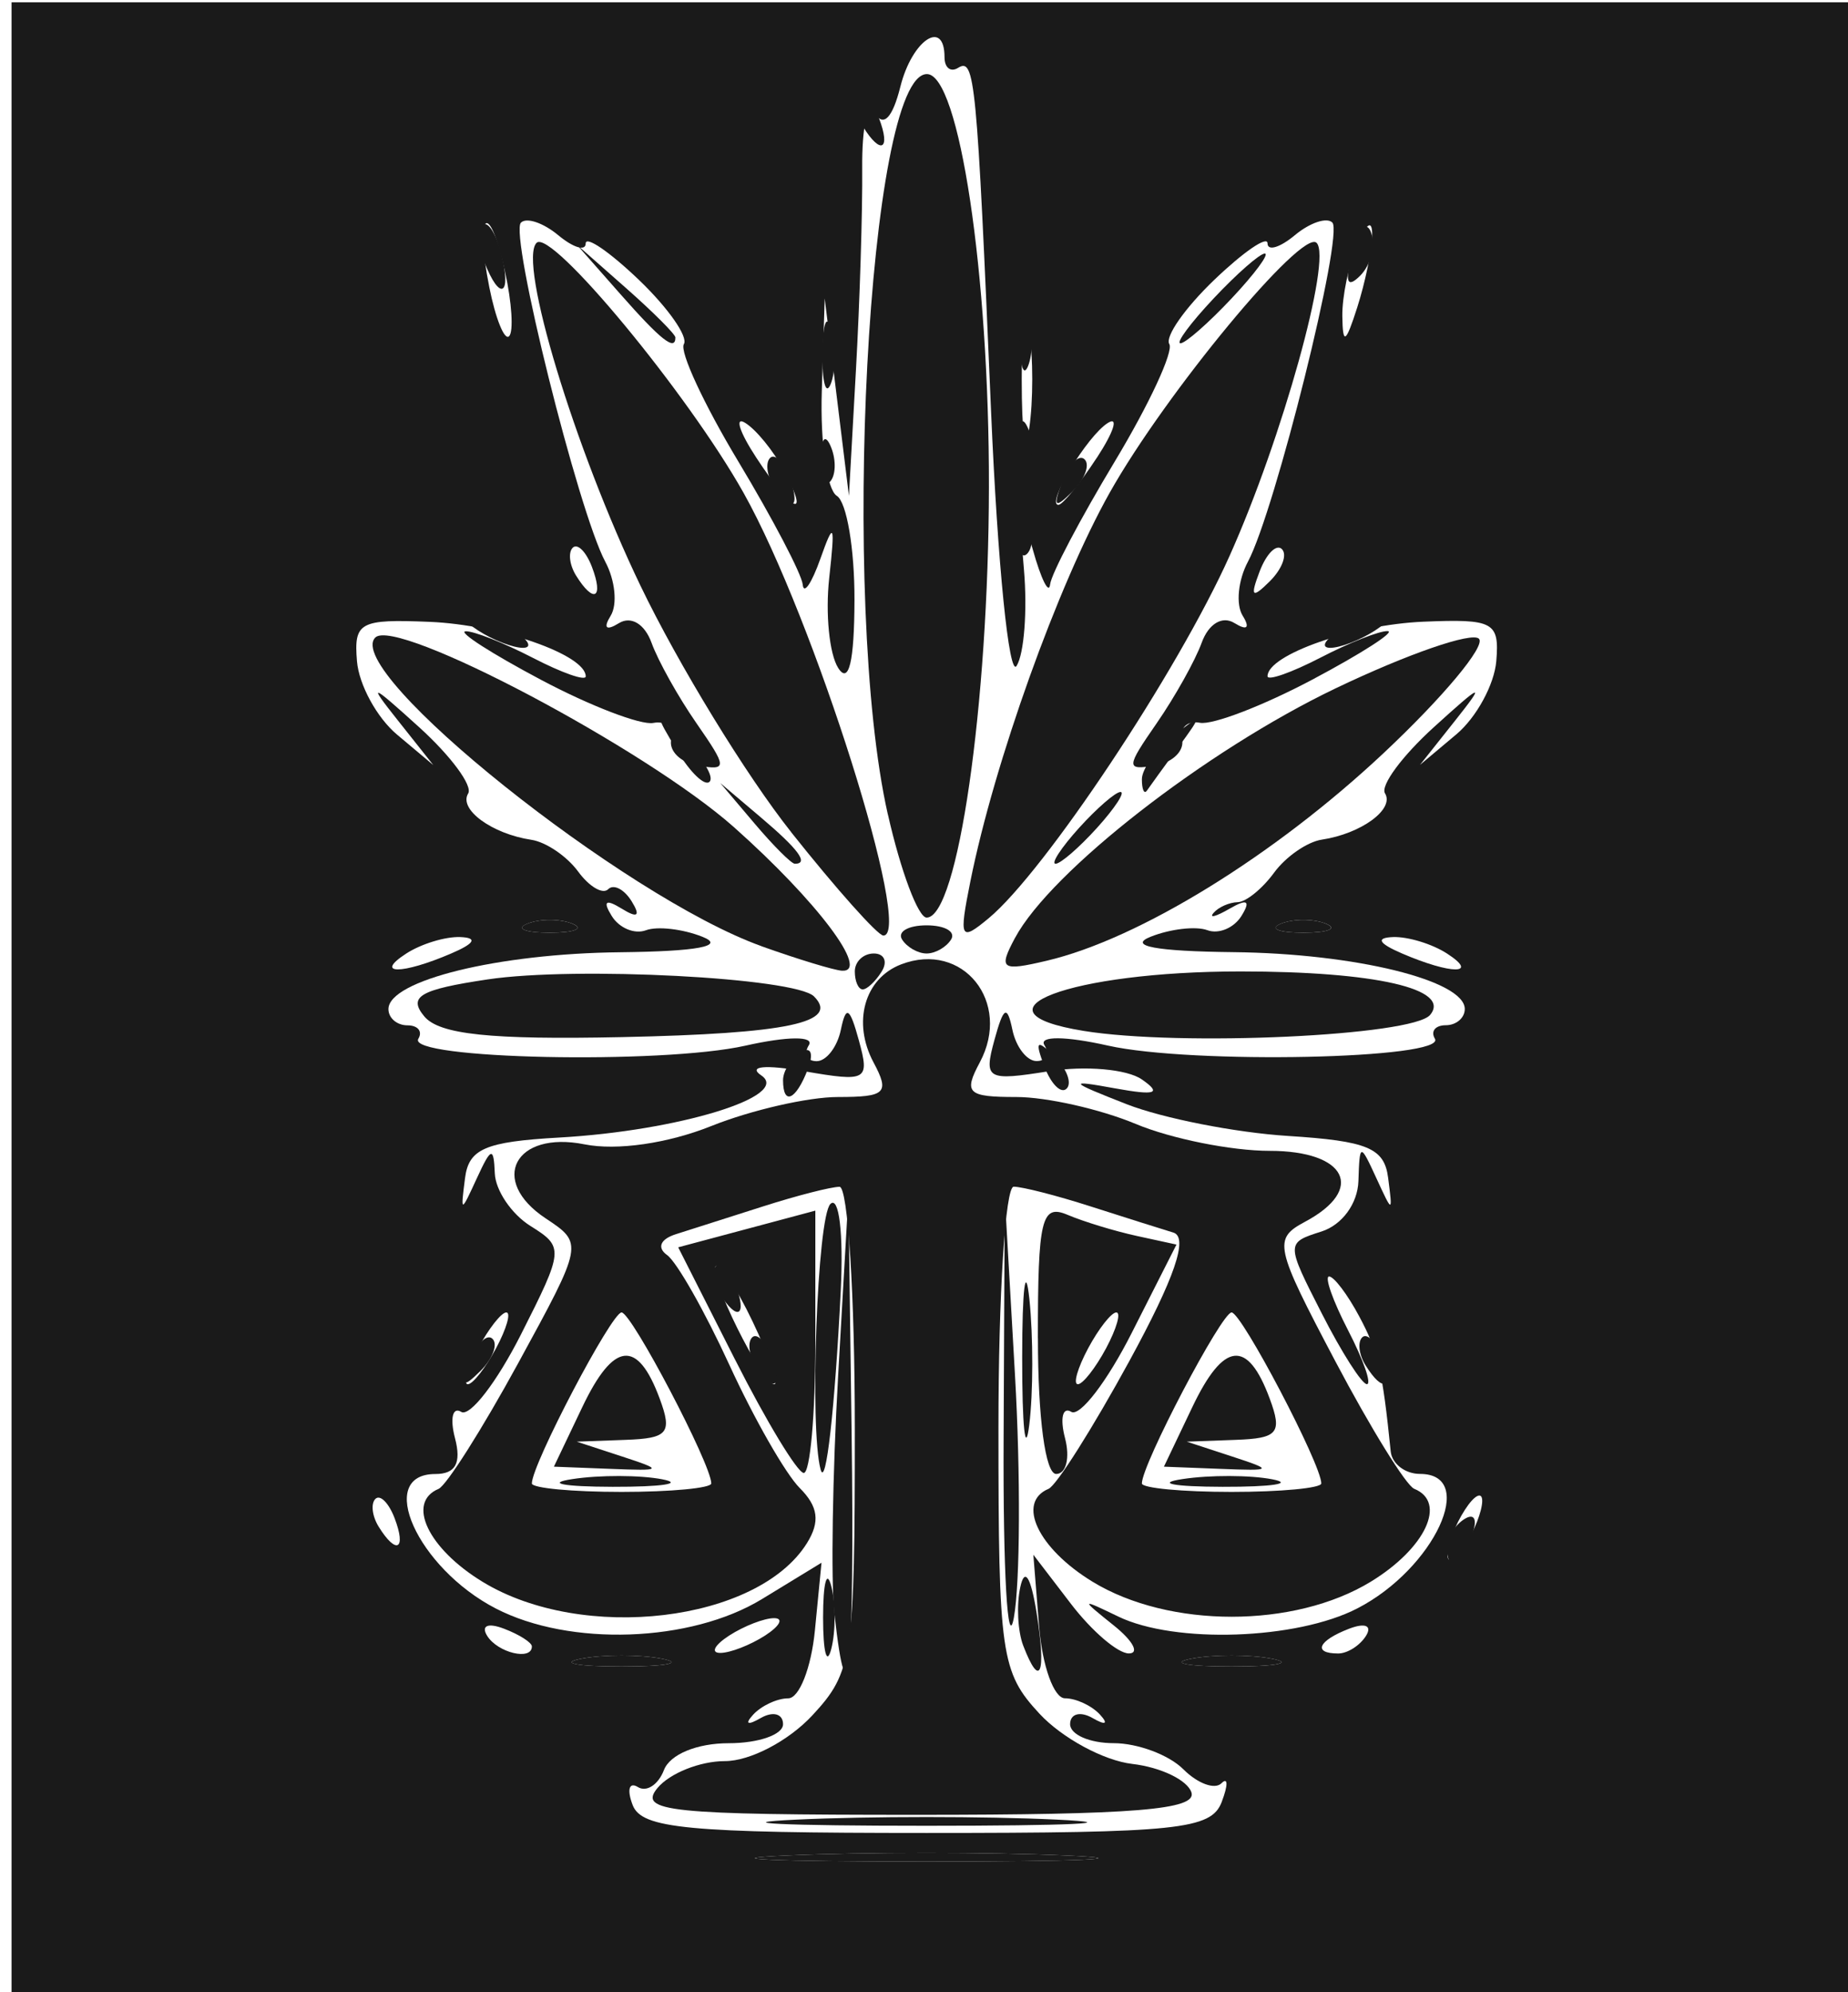 <?xml version="1.0" encoding="UTF-8" standalone="no"?>
<!-- Created with Inkscape (http://www.inkscape.org/) -->

<svg
   xmlns:dc="http://purl.org/dc/elements/1.1/"
   xmlns:cc="http://creativecommons.org/ns#"
   xmlns:rdf="http://www.w3.org/1999/02/22-rdf-syntax-ns#"
   xmlns:svg="http://www.w3.org/2000/svg"
   xmlns="http://www.w3.org/2000/svg"
   xmlns:sodipodi="http://sodipodi.sourceforge.net/DTD/sodipodi-0.dtd"
   xmlns:inkscape="http://www.inkscape.org/namespaces/inkscape"
   version="1.1"
   id="svg96"
   width="32.96"
   height="35.52"
   viewBox="0 0 32.96 35.52"
   sodipodi:docname="stefanlogo.svg"
   inkscape:version="0.92.4 5da689c313, 2019-01-14">
  <defs
     id="defs100" />
  <sodipodi:namedview
     pagecolor="#ffffff"
     bordercolor="#666666"
     borderopacity="1"
     objecttolerance="10"
     gridtolerance="10"
     guidetolerance="10"
     inkscape:pageopacity="0"
     inkscape:pageshadow="2"
     inkscape:window-width="1890"
     inkscape:window-height="1050"
     id="namedview98"
     showgrid="false"
     inkscape:zoom="24.268018"
     inkscape:cx="25.256983"
     inkscape:cy="17.76"
     inkscape:window-x="15"
     inkscape:window-y="15"
     inkscape:window-maximized="0"
     inkscape:current-layer="svg96" />
  <g
     id="g108"
     transform="translate(-0.453,-1.813)"
     style="fill:#1a1a1a;stroke:none"
     inkscape:export-xdpi="300.00003"
     inkscape:export-ydpi="300.00003">
    <path
       style="fill:#1a1a1a;stroke:none;stroke-width:0.32"
       d="M 0.659,19.614 V 1.854 h 16.48 16.48 v 17.76 17.76 h -16.48 H 0.659 Z M 19.459,34.896 c -1.364,-0.06 -3.596,-0.06 -4.96,0 -1.364,0.06 -0.248,0.109 2.48,0.109 2.728,0 3.844,-0.049 2.48,-0.109 z m 2.783,-0.952 c 0.116,-0.303 0.114,-0.453 -0.004,-0.335 -0.118,0.118 -0.424,0.006 -0.68,-0.25 -0.256,-0.256 -0.814,-0.465 -1.242,-0.465 -0.427,0 -0.777,-0.152 -0.777,-0.339 0,-0.186 0.18,-0.235 0.4,-0.109 0.232,0.134 0.288,0.108 0.133,-0.061 -0.147,-0.16 -0.428,-0.291 -0.625,-0.291 -0.197,0 -0.404,-0.576 -0.461,-1.28 l -0.103,-1.28 0.674,0.88 c 0.371,0.484 0.834,0.88 1.029,0.88 0.195,0 0.075,-0.224 -0.267,-0.498 -0.6,-0.481 -0.597,-0.486 0.078,-0.16 1.011,0.489 3.184,0.414 4.267,-0.146 1.37,-0.708 2.154,-2.397 1.114,-2.397 -0.264,0 -0.498,-0.18 -0.521,-0.4 -0.148,-1.453 -0.225,-1.781 -0.564,-2.413 -0.208,-0.389 -0.449,-0.707 -0.535,-0.707 -0.086,0 0.066,0.432 0.339,0.96 0.273,0.528 0.424,0.96 0.335,0.96 -0.089,0 -0.451,-0.567 -0.804,-1.26 -0.641,-1.256 -0.641,-1.26 -0.006,-1.462 0.367,-0.117 0.646,-0.497 0.659,-0.9 0.022,-0.677 0.031,-0.679 0.317,-0.058 0.294,0.638 0.295,0.638 0.213,0.001 -0.068,-0.532 -0.366,-0.657 -1.788,-0.747 -0.939,-0.06 -2.233,-0.315 -2.876,-0.566 -1.037,-0.406 -1.06,-0.438 -0.209,-0.283 0.726,0.132 0.843,0.093 0.48,-0.159 -0.264,-0.183 -1.009,-0.249 -1.656,-0.146 -1.11,0.177 -1.165,0.146 -0.973,-0.557 0.162,-0.593 0.227,-0.631 0.32,-0.184 0.064,0.308 0.258,0.56 0.432,0.56 0.173,0 0.236,-0.128 0.139,-0.285 -0.102,-0.165 0.378,-0.161 1.133,0.009 1.495,0.336 6.051,0.239 5.832,-0.123 -0.08,-0.132 0.008,-0.24 0.194,-0.24 0.186,0 0.339,-0.13 0.339,-0.289 0,-0.51 -1.956,-0.991 -4.128,-1.014 -1.382,-0.015 -1.891,-0.11 -1.472,-0.276 0.352,-0.139 0.805,-0.191 1.008,-0.116 0.202,0.076 0.476,-0.039 0.609,-0.254 0.168,-0.271 0.104,-0.311 -0.208,-0.131 -0.247,0.143 -0.377,0.178 -0.289,0.076 0.088,-0.102 0.281,-0.187 0.429,-0.19 0.148,-0.003 0.44,-0.239 0.649,-0.525 0.209,-0.286 0.592,-0.551 0.851,-0.59 0.705,-0.106 1.302,-0.544 1.128,-0.826 -0.085,-0.137 0.307,-0.667 0.87,-1.178 0.871,-0.791 0.929,-0.81 0.389,-0.129 l -0.635,0.8 0.649,-0.545 c 0.357,-0.3 0.677,-0.887 0.712,-1.305 0.058,-0.698 -0.047,-0.755 -1.3,-0.703 -1.245,0.052 -2.78,0.589 -2.78,0.972 0,0.086 0.425,-0.063 0.944,-0.331 0.519,-0.269 1.059,-0.482 1.2,-0.473 0.141,0.008 -0.464,0.397 -1.344,0.864 -0.88,0.467 -1.782,0.813 -2.005,0.77 -0.223,-0.043 -0.367,0.089 -0.32,0.294 0.047,0.205 -0.168,0.415 -0.477,0.467 -0.527,0.089 -0.525,0.041 0.028,-0.757 0.324,-0.469 0.684,-1.113 0.8,-1.432 0.122,-0.336 0.366,-0.484 0.582,-0.351 0.229,0.141 0.285,0.09 0.147,-0.133 -0.123,-0.2 -0.08,-0.632 0.096,-0.961 0.482,-0.901 1.712,-5.84 1.505,-6.046 -0.099,-0.099 -0.4,0.002 -0.668,0.225 -0.268,0.223 -0.488,0.288 -0.488,0.146 0,-0.142 -0.427,0.15 -0.949,0.65 -0.522,0.5 -0.883,1.015 -0.803,1.145 0.08,0.13 -0.357,1.072 -0.971,2.092 -0.615,1.021 -1.135,2.008 -1.155,2.195 -0.021,0.186 -0.16,-0.093 -0.308,-0.621 -0.241,-0.854 -0.258,-0.815 -0.158,0.359 0.062,0.726 0.003,1.497 -0.131,1.713 C 18.45,13.904 18.246,11.87 18.13,9.168 17.874,3.179 17.841,2.837 17.539,3.024 c -0.132,0.082 -0.24,-0.004 -0.24,-0.191 0,-0.693 -0.578,-0.308 -0.787,0.524 C 16.372,3.915 16.211,4.084 16.057,3.835 15.926,3.623 15.825,4.063 15.831,4.812 c 0.007,0.749 -0.043,2.37 -0.112,3.602 l -0.125,2.24 -0.216,-1.76 -0.216,-1.76 -0.052,1.661 c -0.029,0.914 0.092,1.75 0.268,1.859 0.176,0.109 0.318,0.945 0.315,1.859 -0.003,1.103 -0.101,1.509 -0.291,1.209 -0.158,-0.249 -0.229,-0.969 -0.16,-1.6 0.108,-0.979 0.085,-1.03 -0.157,-0.347 -0.156,0.44 -0.298,0.648 -0.315,0.461 -0.018,-0.186 -0.535,-1.174 -1.149,-2.195 C 13.007,9.02 12.57,8.079 12.65,7.949 12.731,7.819 12.37,7.303 11.848,6.803 11.326,6.304 10.899,6.011 10.899,6.154 c 0,0.142 -0.219,0.077 -0.488,-0.146 C 10.143,5.785 9.843,5.684 9.744,5.783 9.537,5.99 10.767,10.929 11.249,11.83 c 0.176,0.329 0.219,0.761 0.096,0.961 -0.138,0.223 -0.081,0.274 0.147,0.133 0.216,-0.133 0.46,0.014 0.582,0.351 0.115,0.319 0.475,0.964 0.8,1.432 0.553,0.798 0.554,0.846 0.028,0.757 -0.309,-0.052 -0.524,-0.262 -0.477,-0.467 0.047,-0.205 -0.097,-0.337 -0.32,-0.294 -0.223,0.043 -1.125,-0.303 -2.005,-0.77 -0.88,-0.467 -1.485,-0.855 -1.344,-0.864 0.141,-0.008 0.681,0.205 1.2,0.473 0.519,0.269 0.944,0.418 0.944,0.331 0,-0.384 -1.535,-0.92 -2.78,-0.972 -1.253,-0.052 -1.358,0.005 -1.3,0.703 0.035,0.418 0.355,1.005 0.712,1.305 l 0.649,0.545 -0.635,-0.8 C 7.004,13.973 7.062,13.993 7.933,14.783 c 0.563,0.511 0.954,1.041 0.87,1.178 -0.174,0.282 0.423,0.72 1.128,0.826 0.259,0.039 0.633,0.293 0.832,0.564 0.198,0.271 0.44,0.414 0.537,0.317 0.097,-0.097 0.285,-4.8e-4 0.418,0.214 0.164,0.266 0.108,0.308 -0.177,0.132 -0.286,-0.176 -0.342,-0.134 -0.177,0.132 0.133,0.215 0.407,0.329 0.609,0.254 0.202,-0.076 0.656,-0.024 1.008,0.116 0.419,0.166 -0.09,0.261 -1.472,0.276 -2.172,0.023 -4.128,0.503 -4.128,1.014 0,0.159 0.152,0.289 0.339,0.289 0.186,0 0.274,0.108 0.194,0.24 -0.219,0.363 4.337,0.459 5.832,0.123 0.755,-0.17 1.235,-0.173 1.133,-0.009 -0.097,0.157 -0.034,0.285 0.139,0.285 0.173,0 0.368,-0.252 0.432,-0.56 0.092,-0.444 0.159,-0.404 0.322,0.192 0.195,0.713 0.145,0.741 -0.973,0.548 -0.701,-0.121 -1.012,-0.091 -0.768,0.074 0.545,0.368 -1.473,0.988 -3.607,1.108 -1.316,0.074 -1.611,0.201 -1.677,0.724 -0.08,0.627 -0.077,0.626 0.214,-0.005 0.252,-0.548 0.298,-0.56 0.317,-0.083 0.012,0.307 0.299,0.73 0.637,0.941 0.599,0.374 0.595,0.422 -0.171,1.935 -0.432,0.853 -0.911,1.473 -1.065,1.379 -0.153,-0.095 -0.203,0.116 -0.111,0.468 0.117,0.446 0.01,0.64 -0.35,0.64 -1.074,0 -0.322,1.673 1.076,2.397 1.323,0.684 3.478,0.608 4.749,-0.167 l 1.062,-0.648 -0.118,1.209 c -0.065,0.665 -0.279,1.209 -0.476,1.209 -0.197,0 -0.478,0.131 -0.625,0.291 -0.155,0.169 -0.099,0.195 0.133,0.061 0.22,-0.127 0.4,-0.078 0.4,0.109 0,0.186 -0.437,0.339 -0.97,0.339 -0.565,0 -1.047,0.199 -1.154,0.478 -0.101,0.263 -0.311,0.4 -0.466,0.303 -0.156,-0.096 -0.197,0.049 -0.092,0.322 0.161,0.42 0.972,0.497 5.242,0.497 4.482,0 5.075,-0.062 5.263,-0.55 z m -6.908,-3.37 c -0.063,-0.572 -0.033,-2.48 0.068,-4.24 l 0.183,-3.2 0.057,4.24 c 0.055,4.089 -0.068,5.369 -0.308,3.2 z m 3.019,-3.12 0.02,-4.32 0.183,3.2 c 0.101,1.76 0.092,3.704 -0.02,4.32 -0.112,0.616 -0.194,-0.824 -0.183,-3.2 z M 10.838,26.903 c 0.559,-1.172 0.986,-1.219 1.381,-0.152 0.227,0.613 0.148,0.708 -0.609,0.735 l -0.87,0.032 0.8,0.262 c 0.752,0.246 0.74,0.26 -0.204,0.223 l -1.004,-0.039 z m 2.726,-0.846 -1.015,-2.004 1.223,-0.327 1.223,-0.327 v 2.347 c 0,1.291 -0.094,2.34 -0.208,2.33 -0.114,-0.009 -0.665,-0.918 -1.223,-2.02 z m 0.313,-0.679 c -0.293,-0.614 -0.589,-1.059 -0.658,-0.99 -0.146,0.146 0.825,2.106 1.044,2.106 0.081,0 -0.093,-0.502 -0.386,-1.116 z m 5.087,0.294 c 0,-2.128 0.064,-2.395 0.528,-2.199 0.29,0.123 0.846,0.292 1.236,0.377 l 0.708,0.154 -0.799,1.577 c -0.439,0.867 -0.925,1.499 -1.078,1.405 -0.153,-0.095 -0.203,0.116 -0.111,0.468 0.092,0.352 0.021,0.64 -0.158,0.64 -0.192,0 -0.325,-0.994 -0.325,-2.422 z m 1.216,0.182 c 0.188,-0.352 0.271,-0.64 0.183,-0.64 -0.088,0 -0.314,0.288 -0.503,0.64 -0.188,0.352 -0.271,0.64 -0.183,0.64 0.088,0 0.314,-0.288 0.503,-0.64 z m 1.538,1.049 c 0.559,-1.172 0.986,-1.219 1.381,-0.152 0.227,0.613 0.148,0.708 -0.609,0.735 l -0.87,0.032 0.8,0.262 c 0.752,0.246 0.74,0.26 -0.204,0.223 l -1.004,-0.039 z M 13.909,16.494 l -0.61,-0.72 0.72,0.61 c 0.677,0.573 0.866,0.83 0.61,0.83 -0.061,0 -0.385,-0.324 -0.72,-0.72 z m 5.79,0.08 c 0.319,-0.352 0.651,-0.64 0.739,-0.64 0.088,0 -0.101,0.288 -0.419,0.64 -0.319,0.352 -0.651,0.64 -0.739,0.64 -0.088,0 0.101,-0.288 0.419,-0.64 z m -8.184,-9.52 -0.776,-0.88 0.88,0.776 c 0.484,0.427 0.88,0.823 0.88,0.88 0,0.251 -0.259,0.047 -0.984,-0.776 z m 10.584,0.08 c 0.413,-0.44 0.824,-0.8 0.912,-0.8 0.088,0 -0.178,0.36 -0.592,0.8 -0.413,0.44 -0.824,0.8 -0.912,0.8 -0.088,0 0.178,-0.36 0.592,-0.8 z M 12.259,31.388 c -0.396,-0.076 -1.044,-0.076 -1.44,0 -0.396,0.076 -0.072,0.139 0.72,0.139 0.792,0 1.116,-0.062 0.72,-0.139 z m 10.88,0 c -0.396,-0.076 -1.044,-0.076 -1.44,0 -0.396,0.076 -0.072,0.139 0.72,0.139 0.792,0 1.116,-0.062 0.72,-0.139 z M 9.939,31.169 c 0,-0.069 -0.223,-0.212 -0.497,-0.316 -0.285,-0.109 -0.413,-0.056 -0.301,0.126 0.188,0.304 0.798,0.45 0.798,0.191 z m 4.16,-0.194 c 0.264,-0.171 0.336,-0.31 0.16,-0.31 -0.176,0 -0.536,0.14 -0.8,0.31 -0.264,0.171 -0.336,0.31 -0.16,0.31 0.176,0 0.536,-0.14 0.8,-0.31 z m 10.718,0.004 c 0.112,-0.181 -0.016,-0.235 -0.301,-0.126 -0.554,0.213 -0.656,0.442 -0.196,0.442 0.166,0 0.389,-0.142 0.497,-0.316 z m 2.072,-2.404 c 0,-0.176 -0.14,-0.104 -0.31,0.16 -0.171,0.264 -0.31,0.624 -0.31,0.8 0,0.176 0.14,0.104 0.31,-0.16 0.171,-0.264 0.31,-0.624 0.31,-0.8 z M 7.49,28.88 C 7.386,28.609 7.232,28.455 7.148,28.539 c -0.084,0.084 -0.058,0.306 0.058,0.494 0.316,0.511 0.5,0.411 0.284,-0.153 z m 1.81,-3.026 c 0.188,-0.352 0.271,-0.64 0.183,-0.64 -0.088,0 -0.314,0.288 -0.503,0.64 -0.188,0.352 -0.271,0.64 -0.183,0.64 0.088,0 0.314,-0.288 0.503,-0.64 z m -0.8,-7.04 c 0.422,-0.181 0.476,-0.281 0.16,-0.293 -0.264,-0.01 -0.696,0.122 -0.96,0.293 -0.585,0.378 -0.08,0.378 0.8,0 z m 17.76,0 c -0.264,-0.171 -0.696,-0.302 -0.96,-0.293 -0.316,0.012 -0.262,0.111 0.16,0.293 0.88,0.378 1.385,0.378 0.8,0 z m -15.6,-0.532 c -0.22,-0.089 -0.58,-0.089 -0.8,0 -0.22,0.089 -0.04,0.161 0.4,0.161 0.44,0 0.62,-0.073 0.4,-0.161 z m 13.44,0 c -0.22,-0.089 -0.58,-0.089 -0.8,0 -0.22,0.089 -0.04,0.161 0.4,0.161 0.44,0 0.62,-0.073 0.4,-0.161 z M 11.01,11.92 c -0.104,-0.272 -0.258,-0.425 -0.342,-0.341 -0.084,0.084 -0.058,0.306 0.058,0.494 0.316,0.511 0.5,0.411 0.284,-0.153 z m 12.308,-0.315 c -0.099,-0.099 -0.277,0.079 -0.398,0.395 -0.174,0.456 -0.137,0.493 0.179,0.179 0.219,-0.217 0.317,-0.475 0.218,-0.574 z M 14.429,10.192 C 14.246,9.85 13.938,9.472 13.744,9.353 13.551,9.233 13.64,9.513 13.943,9.975 c 0.641,0.978 0.972,1.126 0.486,0.217 z M 20.016,9.975 C 20.318,9.513 20.408,9.233 20.214,9.353 19.845,9.581 19.1,10.814 19.331,10.814 c 0.074,0 0.382,-0.378 0.684,-0.839 z M 18.809,7.694 c -0.073,-0.484 -0.133,-0.088 -0.133,0.88 0,0.968 0.06,1.364 0.133,0.88 0.073,-0.484 0.073,-1.276 0,-1.76 z m -9.349,-1.04 c -0.288,-1.312 -0.547,-1.054 -0.28,0.28 0.112,0.562 0.271,0.956 0.353,0.874 0.082,-0.082 0.049,-0.601 -0.073,-1.154 z m 15.466,-0.64 c 0.006,-0.294 -0.097,-0.232 -0.266,0.16 -0.151,0.352 -0.271,0.928 -0.266,1.28 0.008,0.514 0.06,0.483 0.266,-0.16 0.141,-0.44 0.26,-1.016 0.266,-1.28 z"
       id="path122"
       inkscape:connector-curvature="0" />
    <path
       style="fill:#1a1a1a;stroke:none;stroke-width:0.32"
       d="m 10.819,31.388 c 0.396,-0.076 1.044,-0.076 1.44,0 0.396,0.076 0.072,0.139 -0.72,0.139 -0.792,0 -1.116,-0.062 -0.72,-0.139 z m 7.883,-0.235 c -0.097,-0.254 -0.121,-0.722 -0.052,-1.04 0.078,-0.361 0.188,-0.188 0.292,0.461 0.174,1.09 0.061,1.363 -0.24,0.579 z m 2.997,0.235 c 0.396,-0.076 1.044,-0.076 1.44,0 0.396,0.076 0.072,0.139 -0.72,0.139 -0.792,0 -1.116,-0.062 -0.72,-0.139 z m 4.56,-1.995 c 0,-0.166 0.142,-0.389 0.316,-0.497 0.181,-0.112 0.235,0.016 0.126,0.301 -0.213,0.554 -0.442,0.656 -0.442,0.196 z m -7.575,-3.379 c 0.001,-1.232 0.059,-1.697 0.129,-1.033 0.069,0.664 0.068,1.672 -0.003,2.24 -0.071,0.568 -0.127,0.025 -0.126,-1.207 z m -9.844,0.066 c 0.12,-0.316 0.299,-0.493 0.398,-0.395 0.099,0.099 2.029e-4,0.357 -0.218,0.574 -0.316,0.314 -0.353,0.277 -0.179,-0.179 z m 5.086,0.073 c -0.116,-0.188 -0.142,-0.41 -0.058,-0.494 0.084,-0.084 0.238,0.07 0.342,0.341 0.216,0.564 0.032,0.663 -0.284,0.153 z m 10.88,0 c -0.116,-0.188 -0.142,-0.41 -0.058,-0.494 0.084,-0.084 0.238,0.07 0.342,0.341 0.216,0.564 0.032,0.663 -0.284,0.153 z m -11.52,-1.28 c -0.116,-0.188 -0.142,-0.41 -0.058,-0.494 0.084,-0.084 0.238,0.07 0.342,0.341 0.216,0.564 0.032,0.663 -0.284,0.153 z m 1.133,-3.8 c 0,-0.166 0.142,-0.389 0.316,-0.497 0.181,-0.112 0.235,0.016 0.126,0.301 -0.213,0.554 -0.442,0.656 -0.442,0.196 z m 4.661,-0.245 c -0.174,-0.456 -0.137,-0.493 0.179,-0.179 0.219,0.217 0.317,0.475 0.218,0.574 -0.099,0.099 -0.277,-0.079 -0.398,-0.395 z M 9.859,18.282 c 0.22,-0.089 0.58,-0.089 0.8,0 0.22,0.089 0.04,0.161 -0.4,0.161 -0.44,0 -0.62,-0.073 -0.4,-0.161 z m 13.44,0 c 0.22,-0.089 0.58,-0.089 0.8,0 0.22,0.089 0.04,0.161 -0.4,0.161 -0.44,0 -0.62,-0.073 -0.4,-0.161 z M 8.979,13.054 c -0.264,-0.171 -0.336,-0.31 -0.16,-0.31 0.176,0 0.536,0.14 0.8,0.31 0.264,0.171 0.336,0.31 0.16,0.31 -0.176,0 -0.536,-0.14 -0.8,-0.31 z m 15.36,0 c 0.264,-0.171 0.624,-0.31 0.8,-0.31 0.176,0 0.104,0.14 -0.16,0.31 -0.264,0.171 -0.624,0.31 -0.8,0.31 -0.176,0 -0.104,-0.14 0.16,-0.31 z m -5.735,-1.787 c 0.015,-0.373 0.091,-0.449 0.193,-0.193 0.092,0.231 0.081,0.507 -0.025,0.613 -0.106,0.106 -0.182,-0.083 -0.168,-0.42 z m -4.358,-0.795 c -0.116,-0.188 -0.142,-0.41 -0.058,-0.494 0.084,-0.084 0.238,0.07 0.342,0.341 0.216,0.564 0.032,0.663 -0.284,0.153 z m 5.154,-0.073 c 0.12,-0.316 0.299,-0.493 0.398,-0.395 0.099,0.099 2.03e-4,0.357 -0.218,0.574 -0.316,0.314 -0.353,0.277 -0.179,-0.179 z m -4.315,-0.413 c 0.015,-0.373 0.091,-0.449 0.193,-0.193 0.092,0.231 0.081,0.507 -0.025,0.613 -0.106,0.106 -0.182,-0.083 -0.168,-0.42 z m 3.52,-0.32 c 0.015,-0.373 0.091,-0.449 0.193,-0.193 0.092,0.231 0.081,0.507 -0.025,0.613 -0.106,0.106 -0.182,-0.083 -0.168,-0.42 z M 15.122,8.094 c 0.006,-0.528 0.078,-0.705 0.159,-0.394 0.081,0.311 0.076,0.743 -0.012,0.96 -0.088,0.217 -0.154,-0.038 -0.148,-0.566 z m 3.52,-0.32 c 0.006,-0.528 0.078,-0.705 0.159,-0.394 0.081,0.311 0.076,0.743 -0.012,0.96 -0.088,0.217 -0.154,-0.038 -0.148,-0.566 z M 9.09,6.48 C 8.986,6.209 8.972,5.915 9.059,5.828 9.147,5.74 9.295,5.963 9.389,6.322 9.588,7.084 9.367,7.202 9.09,6.48 Z M 24.573,6.309 C 24.686,5.876 24.831,5.731 24.911,5.971 24.988,6.201 24.899,6.542 24.713,6.728 24.476,6.966 24.434,6.841 24.573,6.309 Z M 15.846,4.073 c -0.116,-0.188 -0.142,-0.41 -0.058,-0.494 0.084,-0.084 0.238,0.07 0.342,0.341 0.216,0.564 0.032,0.663 -0.284,0.153 z"
       id="path120"
       inkscape:connector-curvature="0" />
    <path
       style="fill:#1a1a1a;stroke:none;stroke-width:0.32"
       d="m 14.499,34.896 c 1.364,-0.06 3.596,-0.06 4.96,0 1.364,0.06 0.248,0.109 -2.48,0.109 -2.728,0 -3.844,-0.049 -2.48,-0.109 z m 0.634,-4.242 c 0,-0.616 0.066,-0.868 0.146,-0.56 0.08,0.308 0.08,0.812 0,1.12 -0.08,0.308 -0.146,0.056 -0.146,-0.56 z m -0.044,-2.64 c -0.199,-0.725 -0.06,-4.499 0.174,-4.733 0.154,-0.155 0.236,0.527 0.185,1.548 -0.105,2.111 -0.265,3.531 -0.359,3.185 z m 1.452,-9.451 c -0.085,-0.138 0.111,-0.251 0.438,-0.251 0.326,0 0.523,0.113 0.438,0.251 -0.085,0.138 -0.282,0.251 -0.438,0.251 -0.155,0 -0.352,-0.113 -0.438,-0.251 z m -4.01,-3.363 c -0.405,-0.674 -0.398,-0.681 0.153,-0.153 0.317,0.304 0.508,0.621 0.424,0.705 -0.084,0.084 -0.344,-0.164 -0.577,-0.552 z m 8.288,0.507 c 0,-0.184 0.252,-0.532 0.56,-0.773 0.518,-0.406 0.525,-0.391 0.091,0.201 -0.258,0.352 -0.51,0.7 -0.56,0.773 -0.05,0.073 -0.091,-0.017 -0.091,-0.201 z"
       id="path118"
       inkscape:connector-curvature="0" />
    <path
       style="fill:#1a1a1a;stroke:none;stroke-width:0.32"
       d="m 15.699,19.134 c 0,-0.176 0.152,-0.32 0.339,-0.32 0.186,0 0.25,0.144 0.141,0.32 -0.109,0.176 -0.261,0.32 -0.339,0.32 -0.078,0 -0.141,-0.144 -0.141,-0.32 z"
       id="path116"
       inkscape:connector-curvature="0" />
    <path
       style="fill:#1a1a1a;stroke:none;stroke-width:0.32"
       d="m 12.179,33.694 c 0.219,-0.264 0.76,-0.48 1.202,-0.48 0.451,0 1.136,-0.359 1.561,-0.816 0.718,-0.774 0.757,-1.039 0.757,-5.12 0,-2.367 -0.123,-4.304 -0.272,-4.304 -0.15,0 -0.762,0.157 -1.36,0.348 -0.598,0.192 -1.3,0.415 -1.559,0.497 -0.278,0.088 -0.342,0.24 -0.157,0.372 0.173,0.123 0.673,1.004 1.111,1.959 0.438,0.955 1.002,1.942 1.254,2.194 0.332,0.332 0.367,0.602 0.129,0.984 -0.878,1.407 -3.998,1.779 -5.785,0.689 -0.974,-0.594 -1.363,-1.415 -0.785,-1.657 0.14,-0.059 0.779,-1.067 1.42,-2.241 1.165,-2.134 1.165,-2.134 0.489,-2.583 -1.019,-0.676 -0.549,-1.568 0.695,-1.319 0.575,0.115 1.485,-0.016 2.259,-0.326 0.712,-0.285 1.729,-0.518 2.26,-0.518 0.854,0 0.927,-0.071 0.635,-0.617 -0.382,-0.715 -0.162,-1.497 0.492,-1.748 1.101,-0.422 1.979,0.672 1.403,1.748 -0.293,0.547 -0.219,0.617 0.651,0.617 0.54,0 1.498,0.216 2.13,0.48 0.632,0.264 1.707,0.48 2.39,0.48 1.369,0 1.713,0.685 0.634,1.262 -0.576,0.308 -0.55,0.433 0.537,2.491 0.629,1.192 1.262,2.215 1.407,2.273 0.587,0.238 0.202,1.06 -0.777,1.657 -1.365,0.832 -3.595,0.832 -4.96,0 -0.974,-0.594 -1.363,-1.415 -0.785,-1.657 0.14,-0.059 0.788,-1.083 1.44,-2.277 0.81,-1.485 1.058,-2.209 0.785,-2.292 -0.22,-0.067 -0.889,-0.278 -1.487,-0.47 -0.598,-0.192 -1.21,-0.348 -1.36,-0.348 -0.15,0 -0.272,1.937 -0.272,4.304 0,4.038 0.045,4.352 0.731,5.092 0.402,0.434 1.147,0.837 1.655,0.896 0.508,0.059 0.984,0.288 1.056,0.508 0.101,0.309 -1.017,0.4 -4.895,0.4 -4.431,0 -4.979,-0.057 -4.627,-0.48 z m 0.96,-5.431 c 0,-0.34 -1.422,-3.049 -1.6,-3.049 -0.178,0 -1.6,2.709 -1.6,3.049 0,0.083 0.72,0.151 1.6,0.151 0.88,0 1.6,-0.068 1.6,-0.151 z m 10.88,0 c 0,-0.34 -1.422,-3.049 -1.6,-3.049 -0.178,0 -1.6,2.709 -1.6,3.049 0,0.083 0.72,0.151 1.6,0.151 0.88,0 1.6,-0.068 1.6,-0.151 z M 8.02,19.935 C 7.727,19.582 7.941,19.457 9.151,19.276 10.72,19.041 14.636,19.245 14.971,19.579 15.436,20.045 14.499,20.243 11.541,20.305 9.202,20.354 8.288,20.258 8.02,19.935 Z m 11.759,0.259 c -2.129,-0.346 -0.242,-1.06 2.8,-1.06 2.403,0 3.765,0.312 3.381,0.775 -0.311,0.374 -4.454,0.566 -6.181,0.285 z M 14.034,18.683 C 11.597,17.813 6.548,13.779 7.147,13.18 c 0.37,-0.37 4.828,1.987 6.398,3.383 1.481,1.317 2.436,2.586 1.925,2.558 -0.138,-0.008 -0.785,-0.204 -1.437,-0.437 z m 4.522,-0.146 c 0.635,-1.187 3.402,-3.341 5.715,-4.449 1.283,-0.614 2.435,-1.013 2.56,-0.886 0.125,0.127 -0.641,1.045 -1.703,2.041 -1.95,1.829 -4.359,3.313 -6.006,3.7 -0.811,0.191 -0.865,0.152 -0.566,-0.407 z m -3.989,-1.883 c -0.804,-1.012 -2.015,-2.992 -2.692,-4.4 -1.174,-2.443 -2.185,-5.778 -1.852,-6.111 0.259,-0.259 2.7,2.69 3.693,4.46 1.251,2.231 3.039,7.891 2.492,7.891 -0.099,0 -0.838,-0.828 -1.642,-1.84 z m 3.193,0.874 c 0.426,-2.119 1.559,-5.281 2.482,-6.925 0.993,-1.77 3.435,-4.719 3.693,-4.46 0.279,0.279 -0.616,3.496 -1.552,5.582 -0.927,2.067 -3.298,5.631 -4.296,6.46 -0.508,0.422 -0.533,0.371 -0.327,-0.657 z M 16.288,16.334 C 15.435,12.564 15.932,3.134 16.985,3.134 c 0.576,0 1.112,3.566 1.106,7.36 -0.006,3.887 -0.555,7.68 -1.111,7.68 -0.151,0 -0.462,-0.828 -0.691,-1.84 z"
       id="path114"
       inkscape:connector-curvature="0" />
    <path
       style="fill:#1a1a1a;stroke:none;stroke-width:0.32"
       d="m 14.659,34.257 c 1.276,-0.061 3.364,-0.061 4.64,0 1.276,0.061 0.232,0.11 -2.32,0.11 -2.552,0 -3.596,-0.05 -2.32,-0.11 z"
       id="path112"
       inkscape:connector-curvature="0" />
    <path
       style="fill:#1a1a1a;stroke:none;stroke-width:0.32"
       d="m 10.664,28.185 c 0.486,-0.074 1.206,-0.072 1.6,0.004 0.394,0.076 -0.004,0.136 -0.884,0.134 -0.88,-0.002 -1.202,-0.065 -0.716,-0.138 z m 10.88,0 c 0.486,-0.074 1.206,-0.072 1.6,0.004 0.394,0.076 -0.004,0.136 -0.884,0.134 -0.88,-0.002 -1.202,-0.065 -0.716,-0.138 z"
       id="path110"
       inkscape:connector-curvature="0" />
  </g>
</svg>
